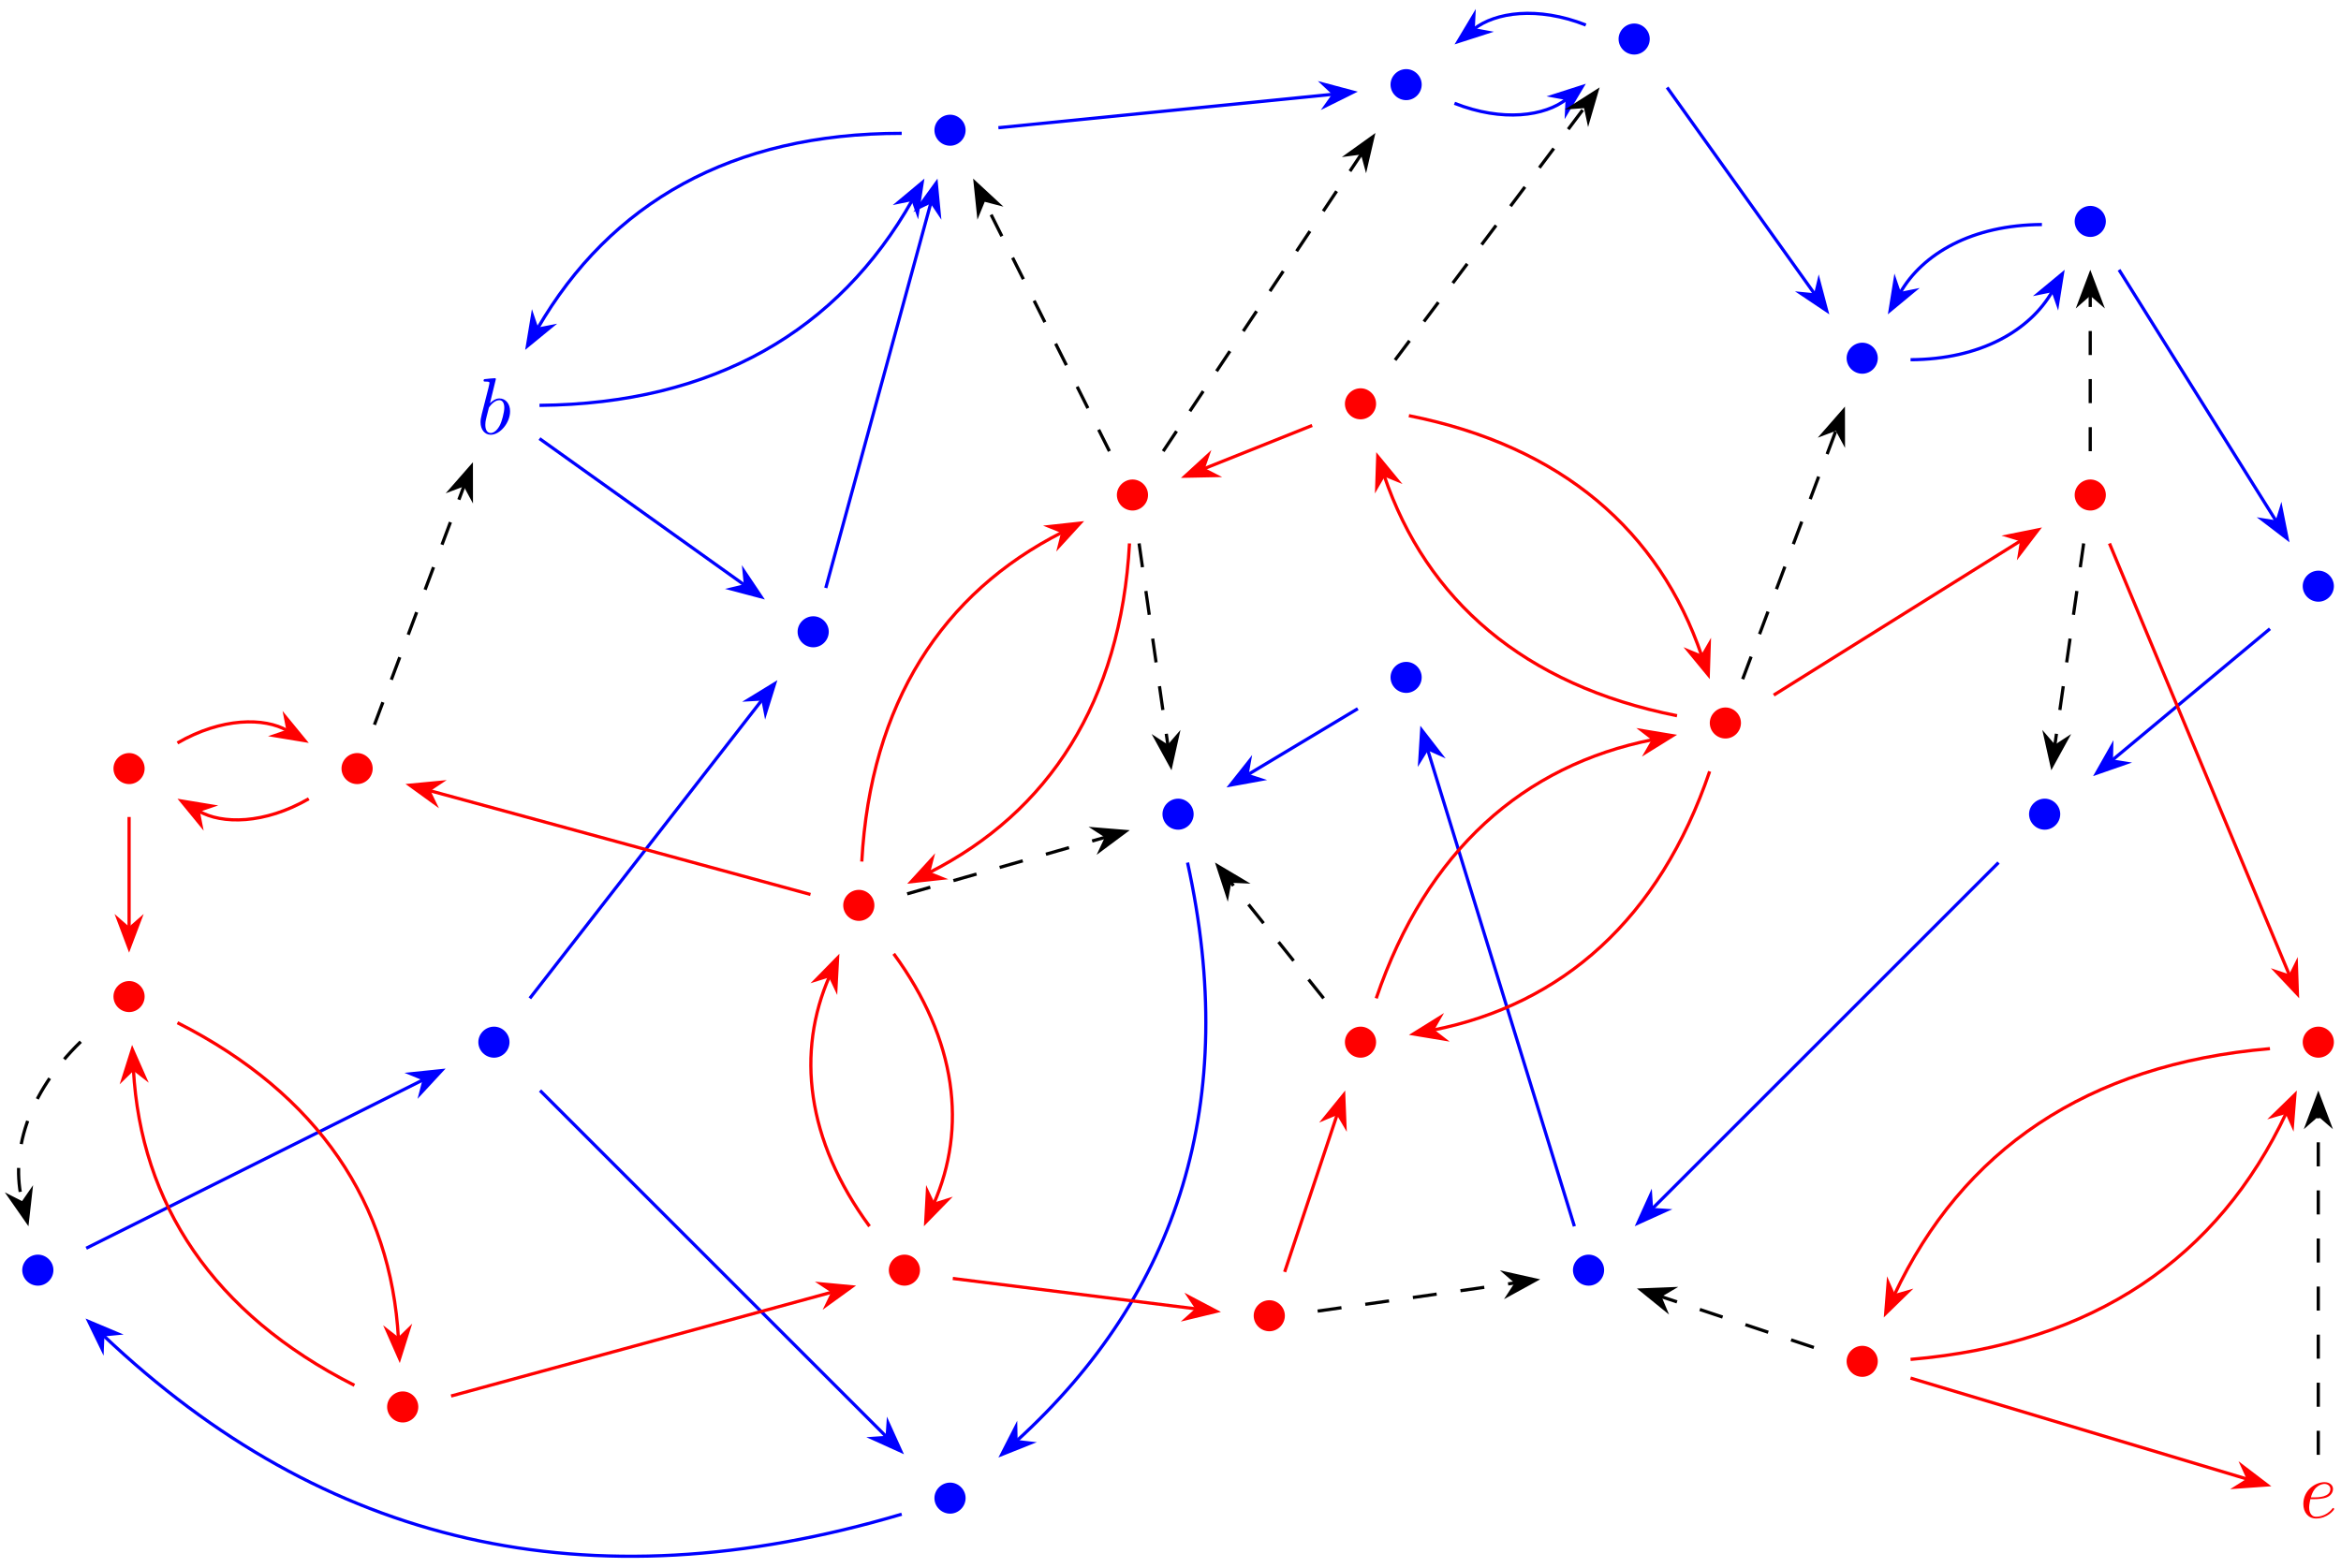 <?xml version="1.0" encoding="UTF-8"?>
<svg xmlns="http://www.w3.org/2000/svg" xmlns:xlink="http://www.w3.org/1999/xlink" width="291pt" height="195pt" viewBox="0 0 291 195" version="1.1">
<defs>
<g>
<symbol overflow="visible" id="glyph0-0">
<path style="stroke:none;" d=""/>
</symbol>
<symbol overflow="visible" id="glyph0-1">
<path style="stroke:none;" d="M 2.375 -6.812 C 2.375 -6.812 2.375 -6.922 2.25 -6.922 C 2.031 -6.922 1.297 -6.844 1.031 -6.812 C 0.953 -6.812 0.844 -6.797 0.844 -6.625 C 0.844 -6.5 0.938 -6.5 1.094 -6.5 C 1.562 -6.5 1.578 -6.438 1.578 -6.328 C 1.578 -6.266 1.5 -5.922 1.453 -5.719 L 0.625 -2.469 C 0.516 -1.969 0.469 -1.797 0.469 -1.453 C 0.469 -0.516 1 0.109 1.734 0.109 C 2.906 0.109 4.141 -1.375 4.141 -2.812 C 4.141 -3.719 3.609 -4.406 2.812 -4.406 C 2.359 -4.406 1.938 -4.109 1.641 -3.812 Z M 1.453 -3.047 C 1.5 -3.266 1.5 -3.281 1.594 -3.391 C 2.078 -4.031 2.531 -4.188 2.797 -4.188 C 3.156 -4.188 3.422 -3.891 3.422 -3.25 C 3.422 -2.656 3.094 -1.516 2.906 -1.141 C 2.578 -0.469 2.125 -0.109 1.734 -0.109 C 1.391 -0.109 1.062 -0.375 1.062 -1.109 C 1.062 -1.312 1.062 -1.5 1.219 -2.125 Z M 1.453 -3.047 "/>
</symbol>
<symbol overflow="visible" id="glyph0-2">
<path style="stroke:none;" d="M 1.859 -2.297 C 2.156 -2.297 2.891 -2.328 3.391 -2.531 C 4.094 -2.828 4.141 -3.422 4.141 -3.562 C 4.141 -4 3.766 -4.406 3.078 -4.406 C 1.969 -4.406 0.453 -3.438 0.453 -1.688 C 0.453 -0.672 1.047 0.109 2.031 0.109 C 3.453 0.109 4.281 -0.953 4.281 -1.062 C 4.281 -1.125 4.234 -1.203 4.172 -1.203 C 4.109 -1.203 4.094 -1.172 4.031 -1.094 C 3.25 -0.109 2.156 -0.109 2.047 -0.109 C 1.266 -0.109 1.172 -0.953 1.172 -1.266 C 1.172 -1.391 1.188 -1.688 1.328 -2.297 Z M 1.391 -2.516 C 1.781 -4.031 2.812 -4.188 3.078 -4.188 C 3.531 -4.188 3.812 -3.891 3.812 -3.562 C 3.812 -2.516 2.219 -2.516 1.797 -2.516 Z M 1.391 -2.516 "/>
</symbol>
<symbol overflow="visible" id="glyph1-0">
<path style="stroke:none;" d=""/>
</symbol>
<symbol overflow="visible" id="glyph1-1">
<path style="stroke:none;" d="M 4.422 -2.5 C 4.422 -3.562 3.531 -4.422 2.5 -4.422 C 1.422 -4.422 0.547 -3.531 0.547 -2.5 C 0.547 -1.438 1.422 -0.562 2.5 -0.562 C 3.531 -0.562 4.422 -1.422 4.422 -2.5 Z M 4.422 -2.5 "/>
</symbol>
</g>
</defs>
<g id="surface1">
<g style="fill:rgb(0%,0%,100%);fill-opacity:1;">
  <use xlink:href="#glyph0-1" x="59.266" y="53.948"/>
</g>
<g style="fill:rgb(0%,0%,100%);fill-opacity:1;">
  <use xlink:href="#glyph1-1" x="115.609" y="18.684"/>
</g>
<g style="fill:rgb(0%,0%,100%);fill-opacity:1;">
  <use xlink:href="#glyph1-1" x="172.304" y="13.015"/>
</g>
<g style="fill:rgb(0%,0%,100%);fill-opacity:1;">
  <use xlink:href="#glyph1-1" x="200.652" y="7.346"/>
</g>
<g style="fill:rgb(0%,0%,100%);fill-opacity:1;">
  <use xlink:href="#glyph1-1" x="228.999" y="47.033"/>
</g>
<g style="fill:rgb(0%,0%,100%);fill-opacity:1;">
  <use xlink:href="#glyph1-1" x="257.347" y="30.024"/>
</g>
<g style="fill:rgb(0%,0%,100%);fill-opacity:1;">
  <use xlink:href="#glyph1-1" x="285.694" y="75.381"/>
</g>
<g style="fill:rgb(0%,0%,100%);fill-opacity:1;">
  <use xlink:href="#glyph1-1" x="251.677" y="103.729"/>
</g>
<g style="fill:rgb(0%,0%,100%);fill-opacity:1;">
  <use xlink:href="#glyph1-1" x="194.981" y="160.426"/>
</g>
<g style="fill:rgb(0%,0%,100%);fill-opacity:1;">
  <use xlink:href="#glyph1-1" x="172.304" y="86.721"/>
</g>
<g style="fill:rgb(0%,0%,100%);fill-opacity:1;">
  <use xlink:href="#glyph1-1" x="143.956" y="103.729"/>
</g>
<g style="fill:rgb(0%,0%,100%);fill-opacity:1;">
  <use xlink:href="#glyph1-1" x="115.609" y="188.774"/>
</g>
<g style="fill:rgb(0%,0%,100%);fill-opacity:1;">
  <use xlink:href="#glyph1-1" x="2.218" y="160.426"/>
</g>
<g style="fill:rgb(0%,0%,100%);fill-opacity:1;">
  <use xlink:href="#glyph1-1" x="58.913" y="132.078"/>
</g>
<g style="fill:rgb(0%,0%,100%);fill-opacity:1;">
  <use xlink:href="#glyph1-1" x="98.599" y="81.051"/>
</g>
<path style="fill:none;stroke-width:0.399;stroke-linecap:butt;stroke-linejoin:miter;stroke:rgb(0%,0%,100%);stroke-opacity:1;stroke-miterlimit:10;" d="M 62.352 192.852 C 84.051 193.044 99.519 202.153 108.698 218.374 " transform="matrix(1,0,0,-1,4.709,243.256)"/>
<path style="fill-rule:nonzero;fill:rgb(0%,0%,100%);fill-opacity:1;stroke-width:0.399;stroke-linecap:butt;stroke-linejoin:miter;stroke:rgb(0%,0%,100%);stroke-opacity:1;stroke-miterlimit:10;" d="M 4.213 0.001 L 0.642 1.347 L 1.817 0.001 L 0.644 -1.345 Z M 4.213 0.001 " transform="matrix(0.492,-0.87,-0.87,-0.492,112.563,26.367)"/>
<path style="fill:none;stroke-width:0.399;stroke-linecap:butt;stroke-linejoin:miter;stroke:rgb(0%,0%,100%);stroke-opacity:1;stroke-miterlimit:10;" d="M 107.378 226.675 C 86.246 226.702 71.16 218.023 62.102 202.387 " transform="matrix(1,0,0,-1,4.709,243.256)"/>
<path style="fill-rule:nonzero;fill:rgb(0%,0%,100%);fill-opacity:1;stroke-width:0.399;stroke-linecap:butt;stroke-linejoin:miter;stroke:rgb(0%,0%,100%);stroke-opacity:1;stroke-miterlimit:10;" d="M 4.215 0.002 L 0.642 1.345 L 1.819 -0 L 0.643 -1.345 Z M 4.215 0.002 " transform="matrix(-0.501,0.865,0.865,0.501,67.674,39.371)"/>
<path style="fill:none;stroke-width:0.399;stroke-linecap:butt;stroke-linejoin:miter;stroke:rgb(0%,0%,100%);stroke-opacity:1;stroke-miterlimit:10;" d="M 119.397 227.374 L 161.021 231.538 " transform="matrix(1,0,0,-1,4.709,243.256)"/>
<path style="fill-rule:nonzero;fill:rgb(0%,0%,100%);fill-opacity:1;stroke-width:0.399;stroke-linecap:butt;stroke-linejoin:miter;stroke:rgb(0%,0%,100%);stroke-opacity:1;stroke-miterlimit:10;" d="M 4.214 0.001 L 0.643 1.347 L 1.819 0.001 L 0.644 -1.346 Z M 4.214 0.001 " transform="matrix(0.995,-0.1,-0.1,-0.995,164.026,11.877)"/>
<path style="fill:none;stroke-width:0.399;stroke-linecap:butt;stroke-linejoin:miter;stroke:rgb(0%,0%,100%);stroke-opacity:1;stroke-miterlimit:10;" d="M 176.091 230.413 C 182.083 228.042 187.372 228.827 190.016 230.929 " transform="matrix(1,0,0,-1,4.709,243.256)"/>
<path style="fill-rule:nonzero;fill:rgb(0%,0%,100%);fill-opacity:1;stroke-width:0.399;stroke-linecap:butt;stroke-linejoin:miter;stroke:rgb(0%,0%,100%);stroke-opacity:1;stroke-miterlimit:10;" d="M 4.215 -0.001 L 0.645 1.346 L 1.818 0.002 L 0.644 -1.346 Z M 4.215 -0.001 " transform="matrix(0.783,-0.622,-0.622,-0.783,193.386,13.385)"/>
<path style="fill:none;stroke-width:0.399;stroke-linecap:butt;stroke-linejoin:miter;stroke:rgb(0%,0%,100%);stroke-opacity:1;stroke-miterlimit:10;" d="M 192.418 240.147 C 186.426 242.514 181.137 241.729 178.493 239.627 " transform="matrix(1,0,0,-1,4.709,243.256)"/>
<path style="fill-rule:nonzero;fill:rgb(0%,0%,100%);fill-opacity:1;stroke-width:0.399;stroke-linecap:butt;stroke-linejoin:miter;stroke:rgb(0%,0%,100%);stroke-opacity:1;stroke-miterlimit:10;" d="M 4.215 0.001 L 0.643 1.344 L 1.816 -0 L 0.644 -1.344 Z M 4.215 0.001 " transform="matrix(-0.783,0.622,0.622,0.783,184.551,2.547)"/>
<path style="fill:none;stroke-width:0.399;stroke-linecap:butt;stroke-linejoin:miter;stroke:rgb(0%,0%,100%);stroke-opacity:1;stroke-miterlimit:10;" d="M 202.524 232.378 L 220.898 206.656 " transform="matrix(1,0,0,-1,4.709,243.256)"/>
<path style="fill-rule:nonzero;fill:rgb(0%,0%,100%);fill-opacity:1;stroke-width:0.399;stroke-linecap:butt;stroke-linejoin:miter;stroke:rgb(0%,0%,100%);stroke-opacity:1;stroke-miterlimit:10;" d="M 4.217 -0 L 0.643 1.348 L 1.817 0 L 0.644 -1.346 Z M 4.217 -0 " transform="matrix(0.581,0.814,0.814,-0.581,224.615,35.194)"/>
<path style="fill:none;stroke-width:0.399;stroke-linecap:butt;stroke-linejoin:miter;stroke:rgb(0%,0%,100%);stroke-opacity:1;stroke-miterlimit:10;" d="M 232.784 198.528 C 241.472 198.567 247.628 202.16 250.417 207.043 " transform="matrix(1,0,0,-1,4.709,243.256)"/>
<path style="fill-rule:nonzero;fill:rgb(0%,0%,100%);fill-opacity:1;stroke-width:0.399;stroke-linecap:butt;stroke-linejoin:miter;stroke:rgb(0%,0%,100%);stroke-opacity:1;stroke-miterlimit:10;" d="M 4.215 0.002 L 0.645 1.346 L 1.818 0.001 L 0.644 -1.345 Z M 4.215 0.002 " transform="matrix(0.496,-0.868,-0.868,-0.496,254.282,37.696)"/>
<path style="fill:none;stroke-width:0.399;stroke-linecap:butt;stroke-linejoin:miter;stroke:rgb(0%,0%,100%);stroke-opacity:1;stroke-miterlimit:10;" d="M 249.112 215.336 C 240.425 215.296 234.265 211.703 231.476 206.82 " transform="matrix(1,0,0,-1,4.709,243.256)"/>
<path style="fill-rule:nonzero;fill:rgb(0%,0%,100%);fill-opacity:1;stroke-width:0.399;stroke-linecap:butt;stroke-linejoin:miter;stroke:rgb(0%,0%,100%);stroke-opacity:1;stroke-miterlimit:10;" d="M 4.217 -0 L 0.644 1.346 L 1.818 0.001 L 0.643 -1.345 Z M 4.217 -0 " transform="matrix(-0.496,0.868,0.868,0.496,237.045,34.933)"/>
<path style="fill:none;stroke-width:0.399;stroke-linecap:butt;stroke-linejoin:miter;stroke:rgb(0%,0%,100%);stroke-opacity:1;stroke-miterlimit:10;" d="M 258.702 209.703 L 278.263 178.412 " transform="matrix(1,0,0,-1,4.709,243.256)"/>
<path style="fill-rule:nonzero;fill:rgb(0%,0%,100%);fill-opacity:1;stroke-width:0.399;stroke-linecap:butt;stroke-linejoin:miter;stroke:rgb(0%,0%,100%);stroke-opacity:1;stroke-miterlimit:10;" d="M 4.215 -0.002 L 0.644 1.346 L 1.816 0 L 0.644 -1.344 Z M 4.215 -0.002 " transform="matrix(0.53,0.848,0.848,-0.53,282.068,63.378)"/>
<path style="fill:none;stroke-width:0.399;stroke-linecap:butt;stroke-linejoin:miter;stroke:rgb(0%,0%,100%);stroke-opacity:1;stroke-miterlimit:10;" d="M 277.459 165.072 L 257.815 148.702 " transform="matrix(1,0,0,-1,4.709,243.256)"/>
<path style="fill-rule:nonzero;fill:rgb(0%,0%,100%);fill-opacity:1;stroke-width:0.399;stroke-linecap:butt;stroke-linejoin:miter;stroke:rgb(0%,0%,100%);stroke-opacity:1;stroke-miterlimit:10;" d="M 4.216 -0 L 0.643 1.345 L 1.816 0.001 L 0.643 -1.346 Z M 4.216 -0 " transform="matrix(-0.768,0.64,0.64,0.768,263.852,93.446)"/>
<path style="fill:none;stroke-width:0.399;stroke-linecap:butt;stroke-linejoin:miter;stroke:rgb(0%,0%,100%);stroke-opacity:1;stroke-miterlimit:10;" d="M 243.718 136 L 200.656 92.939 " transform="matrix(1,0,0,-1,4.709,243.256)"/>
<path style="fill-rule:nonzero;fill:rgb(0%,0%,100%);fill-opacity:1;stroke-width:0.399;stroke-linecap:butt;stroke-linejoin:miter;stroke:rgb(0%,0%,100%);stroke-opacity:1;stroke-miterlimit:10;" d="M 4.215 0.002 L 0.643 1.347 L 1.817 0.002 L 0.644 -1.343 Z M 4.215 0.002 " transform="matrix(-0.707,0.707,0.707,0.707,206.585,149.096)"/>
<path style="fill:none;stroke-width:0.399;stroke-linecap:butt;stroke-linejoin:miter;stroke:rgb(0%,0%,100%);stroke-opacity:1;stroke-miterlimit:10;" d="M 190.997 90.775 L 172.743 150.081 " transform="matrix(1,0,0,-1,4.709,243.256)"/>
<path style="fill-rule:nonzero;fill:rgb(0%,0%,100%);fill-opacity:1;stroke-width:0.399;stroke-linecap:butt;stroke-linejoin:miter;stroke:rgb(0%,0%,100%);stroke-opacity:1;stroke-miterlimit:10;" d="M 4.216 0.001 L 0.645 1.345 L 1.817 -0.001 L 0.643 -1.344 Z M 4.216 0.001 " transform="matrix(-0.294,-0.956,-0.956,0.294,177.964,94.811)"/>
<path style="fill:none;stroke-width:0.399;stroke-linecap:butt;stroke-linejoin:miter;stroke:rgb(0%,0%,100%);stroke-opacity:1;stroke-miterlimit:10;" d="M 164.072 155.135 L 150.373 146.917 " transform="matrix(1,0,0,-1,4.709,243.256)"/>
<path style="fill-rule:nonzero;fill:rgb(0%,0%,100%);fill-opacity:1;stroke-width:0.399;stroke-linecap:butt;stroke-linejoin:miter;stroke:rgb(0%,0%,100%);stroke-opacity:1;stroke-miterlimit:10;" d="M 4.214 0 L 0.643 1.346 L 1.817 -0.001 L 0.644 -1.347 Z M 4.214 0 " transform="matrix(-0.857,0.515,0.515,0.857,156.558,95.449)"/>
<path style="fill:none;stroke-width:0.399;stroke-linecap:butt;stroke-linejoin:miter;stroke:rgb(0%,0%,100%);stroke-opacity:1;stroke-miterlimit:10;" d="M 142.908 136 C 149.416 106.321 141.846 82.498 121.663 64.085 " transform="matrix(1,0,0,-1,4.709,243.256)"/>
<path style="fill-rule:nonzero;fill:rgb(0%,0%,100%);fill-opacity:1;stroke-width:0.399;stroke-linecap:butt;stroke-linejoin:miter;stroke:rgb(0%,0%,100%);stroke-opacity:1;stroke-miterlimit:10;" d="M 4.217 -0 L 0.643 1.345 L 1.817 0 L 0.642 -1.345 Z M 4.217 -0 " transform="matrix(-0.739,0.674,0.674,0.739,127.643,178.01)"/>
<path style="fill:none;stroke-width:0.399;stroke-linecap:butt;stroke-linejoin:miter;stroke:rgb(0%,0%,100%);stroke-opacity:1;stroke-miterlimit:10;" d="M 107.378 54.976 C 68.231 43.368 35.552 51.207 8.147 77.198 " transform="matrix(1,0,0,-1,4.709,243.256)"/>
<path style="fill-rule:nonzero;fill:rgb(0%,0%,100%);fill-opacity:1;stroke-width:0.399;stroke-linecap:butt;stroke-linejoin:miter;stroke:rgb(0%,0%,100%);stroke-opacity:1;stroke-miterlimit:10;" d="M 4.214 -0.001 L 0.644 1.345 L 1.818 -0.001 L 0.644 -1.346 Z M 4.214 -0.001 " transform="matrix(-0.726,-0.688,-0.688,0.726,14.103,167.237)"/>
<path style="fill:none;stroke-width:0.399;stroke-linecap:butt;stroke-linejoin:miter;stroke:rgb(0%,0%,100%);stroke-opacity:1;stroke-miterlimit:10;" d="M 6.01 88.045 L 47.942 109.013 " transform="matrix(1,0,0,-1,4.709,243.256)"/>
<path style="fill-rule:nonzero;fill:rgb(0%,0%,100%);fill-opacity:1;stroke-width:0.399;stroke-linecap:butt;stroke-linejoin:miter;stroke:rgb(0%,0%,100%);stroke-opacity:1;stroke-miterlimit:10;" d="M 4.215 -0.001 L 0.643 1.345 L 1.819 0.001 L 0.643 -1.346 Z M 4.215 -0.001 " transform="matrix(0.894,-0.447,-0.447,-0.894,51.116,135.006)"/>
<path style="fill:none;stroke-width:0.399;stroke-linecap:butt;stroke-linejoin:miter;stroke:rgb(0%,0%,100%);stroke-opacity:1;stroke-miterlimit:10;" d="M 61.153 119.122 L 90.039 156.26 " transform="matrix(1,0,0,-1,4.709,243.256)"/>
<path style="fill-rule:nonzero;fill:rgb(0%,0%,100%);fill-opacity:1;stroke-width:0.399;stroke-linecap:butt;stroke-linejoin:miter;stroke:rgb(0%,0%,100%);stroke-opacity:1;stroke-miterlimit:10;" d="M 4.215 -0.001 L 0.644 1.344 L 1.818 0.001 L 0.642 -1.344 Z M 4.215 -0.001 " transform="matrix(0.614,-0.789,-0.789,-0.614,93.697,88.346)"/>
<path style="fill:none;stroke-width:0.399;stroke-linecap:butt;stroke-linejoin:miter;stroke:rgb(0%,0%,100%);stroke-opacity:1;stroke-miterlimit:10;" d="M 62.352 188.72 L 87.875 170.486 " transform="matrix(1,0,0,-1,4.709,243.256)"/>
<path style="fill-rule:nonzero;fill:rgb(0%,0%,100%);fill-opacity:1;stroke-width:0.399;stroke-linecap:butt;stroke-linejoin:miter;stroke:rgb(0%,0%,100%);stroke-opacity:1;stroke-miterlimit:10;" d="M 4.214 -0.001 L 0.644 1.347 L 1.817 0.001 L 0.644 -1.346 Z M 4.214 -0.001 " transform="matrix(0.814,0.581,0.581,-0.814,91.189,71.765)"/>
<path style="fill:none;stroke-width:0.399;stroke-linecap:butt;stroke-linejoin:miter;stroke:rgb(0%,0%,100%);stroke-opacity:1;stroke-miterlimit:10;" d="M 97.941 170.146 L 111.018 218.085 " transform="matrix(1,0,0,-1,4.709,243.256)"/>
<path style="fill-rule:nonzero;fill:rgb(0%,0%,100%);fill-opacity:1;stroke-width:0.399;stroke-linecap:butt;stroke-linejoin:miter;stroke:rgb(0%,0%,100%);stroke-opacity:1;stroke-miterlimit:10;" d="M 4.213 0 L 0.643 1.347 L 1.816 -0.001 L 0.644 -1.346 Z M 4.213 0 " transform="matrix(0.263,-0.965,-0.965,-0.263,115.278,26.818)"/>
<path style="fill:none;stroke-width:0.399;stroke-linecap:butt;stroke-linejoin:miter;stroke:rgb(0%,0%,100%);stroke-opacity:1;stroke-miterlimit:10;" d="M 62.426 107.653 L 105.491 64.593 " transform="matrix(1,0,0,-1,4.709,243.256)"/>
<path style="fill-rule:nonzero;fill:rgb(0%,0%,100%);fill-opacity:1;stroke-width:0.399;stroke-linecap:butt;stroke-linejoin:miter;stroke:rgb(0%,0%,100%);stroke-opacity:1;stroke-miterlimit:10;" d="M 4.216 0 L 0.645 1.345 L 1.819 0 L 0.645 -1.345 Z M 4.216 0 " transform="matrix(0.707,0.707,0.707,-0.707,108.987,177.445)"/>
<g style="fill:rgb(100%,0%,0%);fill-opacity:1;">
  <use xlink:href="#glyph0-2" x="285.866" y="188.705"/>
</g>
<g style="fill:rgb(100%,0%,0%);fill-opacity:1;">
  <use xlink:href="#glyph1-1" x="228.999" y="171.765"/>
</g>
<g style="fill:rgb(100%,0%,0%);fill-opacity:1;">
  <use xlink:href="#glyph1-1" x="285.694" y="132.078"/>
</g>
<g style="fill:rgb(100%,0%,0%);fill-opacity:1;">
  <use xlink:href="#glyph1-1" x="257.347" y="64.043"/>
</g>
<g style="fill:rgb(100%,0%,0%);fill-opacity:1;">
  <use xlink:href="#glyph1-1" x="211.99" y="92.39"/>
</g>
<g style="fill:rgb(100%,0%,0%);fill-opacity:1;">
  <use xlink:href="#glyph1-1" x="166.634" y="132.078"/>
</g>
<g style="fill:rgb(100%,0%,0%);fill-opacity:1;">
  <use xlink:href="#glyph1-1" x="155.295" y="166.096"/>
</g>
<g style="fill:rgb(100%,0%,0%);fill-opacity:1;">
  <use xlink:href="#glyph1-1" x="109.939" y="160.426"/>
</g>
<g style="fill:rgb(100%,0%,0%);fill-opacity:1;">
  <use xlink:href="#glyph1-1" x="47.574" y="177.435"/>
</g>
<g style="fill:rgb(100%,0%,0%);fill-opacity:1;">
  <use xlink:href="#glyph1-1" x="13.557" y="126.408"/>
</g>
<g style="fill:rgb(100%,0%,0%);fill-opacity:1;">
  <use xlink:href="#glyph1-1" x="13.557" y="98.059"/>
</g>
<g style="fill:rgb(100%,0%,0%);fill-opacity:1;">
  <use xlink:href="#glyph1-1" x="41.905" y="98.059"/>
</g>
<g style="fill:rgb(100%,0%,0%);fill-opacity:1;">
  <use xlink:href="#glyph1-1" x="104.27" y="115.068"/>
</g>
<g style="fill:rgb(100%,0%,0%);fill-opacity:1;">
  <use xlink:href="#glyph1-1" x="138.287" y="64.043"/>
</g>
<g style="fill:rgb(100%,0%,0%);fill-opacity:1;">
  <use xlink:href="#glyph1-1" x="166.634" y="52.703"/>
</g>
<path style="fill:none;stroke-width:0.399;stroke-linecap:butt;stroke-linejoin:miter;stroke:rgb(100%,0%,0%);stroke-opacity:1;stroke-miterlimit:10;" d="M 232.784 71.901 L 274.693 59.324 " transform="matrix(1,0,0,-1,4.709,243.256)"/>
<path style="fill-rule:nonzero;fill:rgb(100%,0%,0%);fill-opacity:1;stroke-width:0.399;stroke-linecap:butt;stroke-linejoin:miter;stroke:rgb(100%,0%,0%);stroke-opacity:1;stroke-miterlimit:10;" d="M 4.213 0.001 L 0.645 1.345 L 1.819 0.001 L 0.645 -1.347 Z M 4.213 0.001 " transform="matrix(0.958,0.287,0.287,-0.958,277.766,183.435)"/>
<path style="fill:none;stroke-width:0.399;stroke-linecap:butt;stroke-linejoin:miter;stroke:rgb(100%,0%,0%);stroke-opacity:1;stroke-miterlimit:10;" d="M 232.784 74.225 C 255.616 76.163 271.057 86.916 279.49 104.88 " transform="matrix(1,0,0,-1,4.709,243.256)"/>
<path style="fill-rule:nonzero;fill:rgb(100%,0%,0%);fill-opacity:1;stroke-width:0.399;stroke-linecap:butt;stroke-linejoin:miter;stroke:rgb(100%,0%,0%);stroke-opacity:1;stroke-miterlimit:10;" d="M 4.216 0.001 L 0.643 1.344 L 1.817 0.001 L 0.645 -1.344 Z M 4.216 0.001 " transform="matrix(0.425,-0.905,-0.905,-0.425,283.478,139.926)"/>
<path style="fill:none;stroke-width:0.399;stroke-linecap:butt;stroke-linejoin:miter;stroke:rgb(100%,0%,0%);stroke-opacity:1;stroke-miterlimit:10;" d="M 277.459 112.864 C 254.627 110.927 239.187 100.173 230.749 82.209 " transform="matrix(1,0,0,-1,4.709,243.256)"/>
<path style="fill-rule:nonzero;fill:rgb(100%,0%,0%);fill-opacity:1;stroke-width:0.399;stroke-linecap:butt;stroke-linejoin:miter;stroke:rgb(100%,0%,0%);stroke-opacity:1;stroke-miterlimit:10;" d="M 4.216 0.001 L 0.642 1.344 L 1.816 0.001 L 0.644 -1.344 Z M 4.216 0.001 " transform="matrix(-0.425,0.905,0.905,0.425,236.197,159.488)"/>
<path style="fill:none;stroke-width:0.399;stroke-linecap:butt;stroke-linejoin:miter;stroke:rgb(100%,0%,0%);stroke-opacity:1;stroke-miterlimit:10;" d="M 257.51 175.685 L 279.904 121.95 " transform="matrix(1,0,0,-1,4.709,243.256)"/>
<path style="fill-rule:nonzero;fill:rgb(100%,0%,0%);fill-opacity:1;stroke-width:0.399;stroke-linecap:butt;stroke-linejoin:miter;stroke:rgb(100%,0%,0%);stroke-opacity:1;stroke-miterlimit:10;" d="M 4.214 -0.001 L 0.645 1.346 L 1.818 -0.002 L 0.645 -1.345 Z M 4.214 -0.001 " transform="matrix(0.385,0.923,0.923,-0.385,283.959,119.715)"/>
<path style="fill:none;stroke-width:0.399;stroke-linecap:butt;stroke-linejoin:miter;stroke:rgb(100%,0%,0%);stroke-opacity:1;stroke-miterlimit:10;" d="M 215.777 156.827 L 246.514 176.041 " transform="matrix(1,0,0,-1,4.709,243.256)"/>
<path style="fill-rule:nonzero;fill:rgb(100%,0%,0%);fill-opacity:1;stroke-width:0.399;stroke-linecap:butt;stroke-linejoin:miter;stroke:rgb(100%,0%,0%);stroke-opacity:1;stroke-miterlimit:10;" d="M 4.214 0.002 L 0.644 1.344 L 1.816 -0.001 L 0.644 -1.346 Z M 4.214 0.002 " transform="matrix(0.848,-0.53,-0.53,-0.848,249.772,68.118)"/>
<path style="fill:none;stroke-width:0.399;stroke-linecap:butt;stroke-linejoin:miter;stroke:rgb(100%,0%,0%);stroke-opacity:1;stroke-miterlimit:10;" d="M 207.812 147.339 C 201.563 128.957 189.465 118.356 173.427 115.173 " transform="matrix(1,0,0,-1,4.709,243.256)"/>
<path style="fill-rule:nonzero;fill:rgb(100%,0%,0%);fill-opacity:1;stroke-width:0.399;stroke-linecap:butt;stroke-linejoin:miter;stroke:rgb(100%,0%,0%);stroke-opacity:1;stroke-miterlimit:10;" d="M 4.216 0.001 L 0.643 1.347 L 1.818 -0.001 L 0.643 -1.345 Z M 4.216 0.001 " transform="matrix(-0.981,0.195,0.195,0.981,179.826,127.745)"/>
<path style="fill:none;stroke-width:0.399;stroke-linecap:butt;stroke-linejoin:miter;stroke:rgb(100%,0%,0%);stroke-opacity:1;stroke-miterlimit:10;" d="M 166.364 119.122 C 172.614 137.503 184.712 148.105 200.75 151.288 " transform="matrix(1,0,0,-1,4.709,243.256)"/>
<path style="fill-rule:nonzero;fill:rgb(100%,0%,0%);fill-opacity:1;stroke-width:0.399;stroke-linecap:butt;stroke-linejoin:miter;stroke:rgb(100%,0%,0%);stroke-opacity:1;stroke-miterlimit:10;" d="M 4.215 -0.002 L 0.643 1.344 L 1.817 0 L 0.643 -1.344 Z M 4.215 -0.002 " transform="matrix(0.981,-0.195,-0.195,-0.981,203.78,92.295)"/>
<path style="fill:none;stroke-width:0.399;stroke-linecap:butt;stroke-linejoin:miter;stroke:rgb(100%,0%,0%);stroke-opacity:1;stroke-miterlimit:10;" d="M 154.982 85.104 L 161.533 104.747 " transform="matrix(1,0,0,-1,4.709,243.256)"/>
<path style="fill-rule:nonzero;fill:rgb(100%,0%,0%);fill-opacity:1;stroke-width:0.399;stroke-linecap:butt;stroke-linejoin:miter;stroke:rgb(100%,0%,0%);stroke-opacity:1;stroke-miterlimit:10;" d="M 4.214 -0.001 L 0.644 1.346 L 1.818 -0.001 L 0.644 -1.347 Z M 4.214 -0.001 " transform="matrix(0.316,-0.949,-0.949,-0.316,165.702,140.134)"/>
<path style="fill:none;stroke-width:0.399;stroke-linecap:butt;stroke-linejoin:miter;stroke:rgb(100%,0%,0%);stroke-opacity:1;stroke-miterlimit:10;" d="M 113.729 84.287 L 144.021 80.502 " transform="matrix(1,0,0,-1,4.709,243.256)"/>
<path style="fill-rule:nonzero;fill:rgb(100%,0%,0%);fill-opacity:1;stroke-width:0.399;stroke-linecap:butt;stroke-linejoin:miter;stroke:rgb(100%,0%,0%);stroke-opacity:1;stroke-miterlimit:10;" d="M 4.213 0.002 L 0.644 1.346 L 1.816 0.001 L 0.642 -1.346 Z M 4.213 0.002 " transform="matrix(0.992,0.124,0.124,-0.992,147.03,162.537)"/>
<path style="fill:none;stroke-width:0.399;stroke-linecap:butt;stroke-linejoin:miter;stroke:rgb(100%,0%,0%);stroke-opacity:1;stroke-miterlimit:10;" d="M 51.364 69.671 L 98.749 82.596 " transform="matrix(1,0,0,-1,4.709,243.256)"/>
<path style="fill-rule:nonzero;fill:rgb(100%,0%,0%);fill-opacity:1;stroke-width:0.399;stroke-linecap:butt;stroke-linejoin:miter;stroke:rgb(100%,0%,0%);stroke-opacity:1;stroke-miterlimit:10;" d="M 4.214 -0.001 L 0.642 1.346 L 1.818 0.001 L 0.644 -1.347 Z M 4.214 -0.001 " transform="matrix(0.965,-0.263,-0.263,-0.965,101.805,161.108)"/>
<path style="fill:none;stroke-width:0.399;stroke-linecap:butt;stroke-linejoin:miter;stroke:rgb(100%,0%,0%);stroke-opacity:1;stroke-miterlimit:10;" d="M 17.349 116.087 C 34.95 107.177 43.903 93.463 44.817 76.827 " transform="matrix(1,0,0,-1,4.709,243.256)"/>
<path style="fill-rule:nonzero;fill:rgb(100%,0%,0%);fill-opacity:1;stroke-width:0.399;stroke-linecap:butt;stroke-linejoin:miter;stroke:rgb(100%,0%,0%);stroke-opacity:1;stroke-miterlimit:10;" d="M 4.216 -0 L 0.644 1.346 L 1.818 -0.002 L 0.645 -1.346 Z M 4.216 -0 " transform="matrix(0.055,0.999,0.998,-0.055,49.433,164.712)"/>
<path style="fill:none;stroke-width:0.399;stroke-linecap:butt;stroke-linejoin:miter;stroke:rgb(100%,0%,0%);stroke-opacity:1;stroke-miterlimit:10;" d="M 39.345 71.003 C 21.744 79.913 12.791 93.627 11.877 110.263 " transform="matrix(1,0,0,-1,4.709,243.256)"/>
<path style="fill-rule:nonzero;fill:rgb(100%,0%,0%);fill-opacity:1;stroke-width:0.399;stroke-linecap:butt;stroke-linejoin:miter;stroke:rgb(100%,0%,0%);stroke-opacity:1;stroke-miterlimit:10;" d="M 4.213 -0.001 L 0.645 1.345 L 1.819 0.001 L 0.645 -1.346 Z M 4.213 -0.001 " transform="matrix(-0.055,-0.999,-0.998,0.055,16.679,134.703)"/>
<path style="fill:none;stroke-width:0.399;stroke-linecap:butt;stroke-linejoin:miter;stroke:rgb(100%,0%,0%);stroke-opacity:1;stroke-miterlimit:10;" d="M 11.338 141.671 L 11.338 127.856 " transform="matrix(1,0,0,-1,4.709,243.256)"/>
<path style="fill-rule:nonzero;fill:rgb(100%,0%,0%);fill-opacity:1;stroke-width:0.399;stroke-linecap:butt;stroke-linejoin:miter;stroke:rgb(100%,0%,0%);stroke-opacity:1;stroke-miterlimit:10;" d="M 4.213 -0.001 L 0.643 1.347 L 1.819 -0.001 L 0.643 -1.344 Z M 4.213 -0.001 " transform="matrix(0,1,1,0,16.048,113.677)"/>
<path style="fill:none;stroke-width:0.399;stroke-linecap:butt;stroke-linejoin:miter;stroke:rgb(100%,0%,0%);stroke-opacity:1;stroke-miterlimit:10;" d="M 33.673 143.933 C 28.162 140.749 22.861 140.749 20.002 142.402 " transform="matrix(1,0,0,-1,4.709,243.256)"/>
<path style="fill-rule:nonzero;fill:rgb(100%,0%,0%);fill-opacity:1;stroke-width:0.399;stroke-linecap:butt;stroke-linejoin:miter;stroke:rgb(100%,0%,0%);stroke-opacity:1;stroke-miterlimit:10;" d="M 4.214 -0.001 L 0.644 1.347 L 1.818 0 L 0.642 -1.346 Z M 4.214 -0.001 " transform="matrix(-0.866,-0.5,-0.5,0.866,26.2,101.706)"/>
<path style="fill:none;stroke-width:0.399;stroke-linecap:butt;stroke-linejoin:miter;stroke:rgb(100%,0%,0%);stroke-opacity:1;stroke-miterlimit:10;" d="M 17.349 150.874 C 22.861 154.057 28.162 154.057 31.021 152.405 " transform="matrix(1,0,0,-1,4.709,243.256)"/>
<path style="fill-rule:nonzero;fill:rgb(100%,0%,0%);fill-opacity:1;stroke-width:0.399;stroke-linecap:butt;stroke-linejoin:miter;stroke:rgb(100%,0%,0%);stroke-opacity:1;stroke-miterlimit:10;" d="M 4.217 -0.001 L 0.643 1.346 L 1.817 -0.001 L 0.645 -1.345 Z M 4.217 -0.001 " transform="matrix(0.866,0.5,0.5,-0.866,34.243,89.985)"/>
<path style="fill:none;stroke-width:0.399;stroke-linecap:butt;stroke-linejoin:miter;stroke:rgb(100%,0%,0%);stroke-opacity:1;stroke-miterlimit:10;" d="M 96.038 132.035 L 48.653 144.96 " transform="matrix(1,0,0,-1,4.709,243.256)"/>
<path style="fill-rule:nonzero;fill:rgb(100%,0%,0%);fill-opacity:1;stroke-width:0.399;stroke-linecap:butt;stroke-linejoin:miter;stroke:rgb(100%,0%,0%);stroke-opacity:1;stroke-miterlimit:10;" d="M 4.215 0 L 0.645 1.347 L 1.818 -0.001 L 0.642 -1.347 Z M 4.215 0 " transform="matrix(-0.965,-0.263,-0.263,0.965,55.019,98.742)"/>
<path style="fill:none;stroke-width:0.399;stroke-linecap:butt;stroke-linejoin:miter;stroke:rgb(100%,0%,0%);stroke-opacity:1;stroke-miterlimit:10;" d="M 103.378 90.775 C 95.492 101.505 94.281 112.466 98.398 121.856 " transform="matrix(1,0,0,-1,4.709,243.256)"/>
<path style="fill-rule:nonzero;fill:rgb(100%,0%,0%);fill-opacity:1;stroke-width:0.399;stroke-linecap:butt;stroke-linejoin:miter;stroke:rgb(100%,0%,0%);stroke-opacity:1;stroke-miterlimit:10;" d="M 4.213 0 L 0.645 1.348 L 1.817 -0.002 L 0.644 -1.344 Z M 4.213 0 " transform="matrix(0.402,-0.916,-0.916,-0.402,102.421,122.968)"/>
<path style="fill:none;stroke-width:0.399;stroke-linecap:butt;stroke-linejoin:miter;stroke:rgb(100%,0%,0%);stroke-opacity:1;stroke-miterlimit:10;" d="M 106.386 124.66 C 114.272 113.93 115.487 102.97 111.366 93.58 " transform="matrix(1,0,0,-1,4.709,243.256)"/>
<path style="fill-rule:nonzero;fill:rgb(100%,0%,0%);fill-opacity:1;stroke-width:0.399;stroke-linecap:butt;stroke-linejoin:miter;stroke:rgb(100%,0%,0%);stroke-opacity:1;stroke-miterlimit:10;" d="M 4.214 -0.002 L 0.642 1.344 L 1.816 -0 L 0.645 -1.346 Z M 4.214 -0.002 " transform="matrix(-0.402,0.916,0.916,0.402,116.769,148.099)"/>
<path style="fill:none;stroke-width:0.399;stroke-linecap:butt;stroke-linejoin:miter;stroke:rgb(100%,0%,0%);stroke-opacity:1;stroke-miterlimit:10;" d="M 102.417 136.129 C 103.499 155.827 112.456 169.537 127.319 177.064 " transform="matrix(1,0,0,-1,4.709,243.256)"/>
<path style="fill-rule:nonzero;fill:rgb(100%,0%,0%);fill-opacity:1;stroke-width:0.399;stroke-linecap:butt;stroke-linejoin:miter;stroke:rgb(100%,0%,0%);stroke-opacity:1;stroke-miterlimit:10;" d="M 4.216 -0.001 L 0.641 1.345 L 1.817 0.001 L 0.645 -1.346 Z M 4.216 -0.001 " transform="matrix(0.892,-0.452,-0.452,-0.892,130.5,66.958)"/>
<path style="fill:none;stroke-width:0.399;stroke-linecap:butt;stroke-linejoin:miter;stroke:rgb(100%,0%,0%);stroke-opacity:1;stroke-miterlimit:10;" d="M 135.694 175.685 C 134.612 155.987 125.659 142.277 110.792 134.75 " transform="matrix(1,0,0,-1,4.709,243.256)"/>
<path style="fill-rule:nonzero;fill:rgb(100%,0%,0%);fill-opacity:1;stroke-width:0.399;stroke-linecap:butt;stroke-linejoin:miter;stroke:rgb(100%,0%,0%);stroke-opacity:1;stroke-miterlimit:10;" d="M 4.215 0.001 L 0.644 1.345 L 1.82 0.001 L 0.643 -1.347 Z M 4.215 0.001 " transform="matrix(-0.892,0.452,0.452,0.892,117.037,107.724)"/>
<path style="fill:none;stroke-width:0.399;stroke-linecap:butt;stroke-linejoin:miter;stroke:rgb(100%,0%,0%);stroke-opacity:1;stroke-miterlimit:10;" d="M 158.4 190.352 L 144.92 184.962 " transform="matrix(1,0,0,-1,4.709,243.256)"/>
<path style="fill-rule:nonzero;fill:rgb(100%,0%,0%);fill-opacity:1;stroke-width:0.399;stroke-linecap:butt;stroke-linejoin:miter;stroke:rgb(100%,0%,0%);stroke-opacity:1;stroke-miterlimit:10;" d="M 4.214 0.002 L 0.645 1.346 L 1.819 0.001 L 0.645 -1.347 Z M 4.214 0.002 " transform="matrix(-0.928,0.371,0.371,0.928,151.228,57.648)"/>
<path style="fill:none;stroke-width:0.399;stroke-linecap:butt;stroke-linejoin:miter;stroke:rgb(100%,0%,0%);stroke-opacity:1;stroke-miterlimit:10;" d="M 170.423 191.571 C 189.465 187.79 201.563 177.189 206.828 161.705 " transform="matrix(1,0,0,-1,4.709,243.256)"/>
<path style="fill-rule:nonzero;fill:rgb(100%,0%,0%);fill-opacity:1;stroke-width:0.399;stroke-linecap:butt;stroke-linejoin:miter;stroke:rgb(100%,0%,0%);stroke-opacity:1;stroke-miterlimit:10;" d="M 4.216 0.001 L 0.642 1.344 L 1.819 -0.001 L 0.643 -1.346 Z M 4.216 0.001 " transform="matrix(0.322,0.947,0.947,-0.322,210.989,79.915)"/>
<path style="fill:none;stroke-width:0.399;stroke-linecap:butt;stroke-linejoin:miter;stroke:rgb(100%,0%,0%);stroke-opacity:1;stroke-miterlimit:10;" d="M 203.754 154.26 C 184.712 158.042 172.614 168.643 167.349 184.122 " transform="matrix(1,0,0,-1,4.709,243.256)"/>
<path style="fill-rule:nonzero;fill:rgb(100%,0%,0%);fill-opacity:1;stroke-width:0.399;stroke-linecap:butt;stroke-linejoin:miter;stroke:rgb(100%,0%,0%);stroke-opacity:1;stroke-miterlimit:10;" d="M 4.213 -0.001 L 0.643 1.344 L 1.816 0.001 L 0.645 -1.346 Z M 4.213 -0.001 " transform="matrix(-0.322,-0.947,-0.947,0.322,172.616,60.751)"/>
<path style="fill:none;stroke-width:0.399;stroke-linecap:butt;stroke-linejoin:miter;stroke:rgb(0%,0%,0%);stroke-opacity:1;stroke-dasharray:2.989,2.989;stroke-miterlimit:10;" d="M 255.12 187.153 L 255.12 206.637 " transform="matrix(1,0,0,-1,4.709,243.256)"/>
<path style="fill-rule:nonzero;fill:rgb(0%,0%,0%);fill-opacity:1;stroke-width:0.399;stroke-linecap:butt;stroke-linejoin:miter;stroke:rgb(0%,0%,0%);stroke-opacity:1;stroke-miterlimit:10;" d="M 4.213 0.002 L 0.643 1.345 L 1.818 0.002 L 0.643 -1.346 Z M 4.213 0.002 " transform="matrix(0,-1,-1,0,259.838,38.326)"/>
<path style="fill:none;stroke-width:0.399;stroke-linecap:butt;stroke-linejoin:miter;stroke:rgb(0%,0%,0%);stroke-opacity:1;stroke-dasharray:2.989,2.989;stroke-miterlimit:10;" d="M 254.303 175.685 L 250.706 150.499 " transform="matrix(1,0,0,-1,4.709,243.256)"/>
<path style="fill-rule:nonzero;fill:rgb(0%,0%,0%);fill-opacity:1;stroke-width:0.399;stroke-linecap:butt;stroke-linejoin:miter;stroke:rgb(0%,0%,0%);stroke-opacity:1;stroke-miterlimit:10;" d="M 4.214 -0.001 L 0.644 1.344 L 1.819 0 L 0.642 -1.348 Z M 4.214 -0.001 " transform="matrix(-0.141,0.99,0.99,0.141,255.663,91.047)"/>
<path style="fill:none;stroke-width:0.399;stroke-linecap:butt;stroke-linejoin:miter;stroke:rgb(0%,0%,0%);stroke-opacity:1;stroke-dasharray:2.989,2.989;stroke-miterlimit:10;" d="M 211.914 158.807 L 223.55 189.825 " transform="matrix(1,0,0,-1,4.709,243.256)"/>
<path style="fill-rule:nonzero;fill:rgb(0%,0%,0%);fill-opacity:1;stroke-width:0.399;stroke-linecap:butt;stroke-linejoin:miter;stroke:rgb(0%,0%,0%);stroke-opacity:1;stroke-miterlimit:10;" d="M 4.213 0 L 0.643 1.344 L 1.818 -0.001 L 0.642 -1.347 Z M 4.213 0 " transform="matrix(0.351,-0.936,-0.936,-0.351,227.661,55.03)"/>
<path style="fill:none;stroke-width:0.399;stroke-linecap:butt;stroke-linejoin:miter;stroke:rgb(0%,0%,0%);stroke-opacity:1;stroke-dasharray:2.989,2.989;stroke-miterlimit:10;" d="M 41.837 153.139 L 53.001 182.911 " transform="matrix(1,0,0,-1,4.709,243.256)"/>
<path style="fill-rule:nonzero;fill:rgb(0%,0%,0%);fill-opacity:1;stroke-width:0.399;stroke-linecap:butt;stroke-linejoin:miter;stroke:rgb(0%,0%,0%);stroke-opacity:1;stroke-miterlimit:10;" d="M 4.215 -0.001 L 0.643 1.346 L 1.819 0.001 L 0.643 -1.345 Z M 4.215 -0.001 " transform="matrix(0.351,-0.936,-0.936,-0.351,57.109,61.946)"/>
<path style="fill:none;stroke-width:0.399;stroke-linecap:butt;stroke-linejoin:miter;stroke:rgb(0%,0%,0%);stroke-opacity:1;stroke-dasharray:2.989,2.989;stroke-miterlimit:10;" d="M 108.058 132.113 L 132.78 139.175 " transform="matrix(1,0,0,-1,4.709,243.256)"/>
<path style="fill-rule:nonzero;fill:rgb(0%,0%,0%);fill-opacity:1;stroke-width:0.399;stroke-linecap:butt;stroke-linejoin:miter;stroke:rgb(0%,0%,0%);stroke-opacity:1;stroke-miterlimit:10;" d="M 4.215 0.002 L 0.643 1.347 L 1.818 -0 L 0.645 -1.347 Z M 4.215 0.002 " transform="matrix(0.962,-0.275,-0.275,-0.962,135.838,104.546)"/>
<path style="fill:none;stroke-width:0.399;stroke-linecap:butt;stroke-linejoin:miter;stroke:rgb(0%,0%,0%);stroke-opacity:1;stroke-dasharray:2.989,2.989;stroke-miterlimit:10;" d="M 136.885 175.685 L 140.482 150.499 " transform="matrix(1,0,0,-1,4.709,243.256)"/>
<path style="fill-rule:nonzero;fill:rgb(0%,0%,0%);fill-opacity:1;stroke-width:0.399;stroke-linecap:butt;stroke-linejoin:miter;stroke:rgb(0%,0%,0%);stroke-opacity:1;stroke-miterlimit:10;" d="M 4.214 -0.001 L 0.642 1.346 L 1.818 -0.002 L 0.644 -1.345 Z M 4.214 -0.001 " transform="matrix(0.141,0.99,0.99,-0.141,144.952,91.047)"/>
<path style="fill:none;stroke-width:0.399;stroke-linecap:butt;stroke-linejoin:miter;stroke:rgb(0%,0%,0%);stroke-opacity:1;stroke-dasharray:2.989,2.989;stroke-miterlimit:10;" d="M 133.197 187.153 L 117.624 218.3 " transform="matrix(1,0,0,-1,4.709,243.256)"/>
<path style="fill-rule:nonzero;fill:rgb(0%,0%,0%);fill-opacity:1;stroke-width:0.399;stroke-linecap:butt;stroke-linejoin:miter;stroke:rgb(0%,0%,0%);stroke-opacity:1;stroke-miterlimit:10;" d="M 4.216 -0.001 L 0.643 1.345 L 1.819 0.001 L 0.643 -1.346 Z M 4.216 -0.001 " transform="matrix(-0.447,-0.894,-0.894,0.447,123.104,26.482)"/>
<path style="fill:none;stroke-width:0.399;stroke-linecap:butt;stroke-linejoin:miter;stroke:rgb(0%,0%,0%);stroke-opacity:1;stroke-dasharray:2.989,2.989;stroke-miterlimit:10;" d="M 139.885 187.153 L 164.56 224.163 " transform="matrix(1,0,0,-1,4.709,243.256)"/>
<path style="fill-rule:nonzero;fill:rgb(0%,0%,0%);fill-opacity:1;stroke-width:0.399;stroke-linecap:butt;stroke-linejoin:miter;stroke:rgb(0%,0%,0%);stroke-opacity:1;stroke-miterlimit:10;" d="M 4.214 -0.001 L 0.644 1.346 L 1.818 0.002 L 0.641 -1.346 Z M 4.214 -0.001 " transform="matrix(0.555,-0.832,-0.832,-0.555,168.321,20.513)"/>
<path style="fill:none;stroke-width:0.399;stroke-linecap:butt;stroke-linejoin:miter;stroke:rgb(0%,0%,0%);stroke-opacity:1;stroke-dasharray:2.989,2.989;stroke-miterlimit:10;" d="M 168.708 198.493 L 192.289 229.929 " transform="matrix(1,0,0,-1,4.709,243.256)"/>
<path style="fill-rule:nonzero;fill:rgb(0%,0%,0%);fill-opacity:1;stroke-width:0.399;stroke-linecap:butt;stroke-linejoin:miter;stroke:rgb(0%,0%,0%);stroke-opacity:1;stroke-miterlimit:10;" d="M 4.215 -0.001 L 0.646 1.345 L 1.818 -0.002 L 0.644 -1.347 Z M 4.215 -0.001 " transform="matrix(0.6,-0.8,-0.8,-0.6,195.974,14.691)"/>
<path style="fill:none;stroke-width:0.399;stroke-linecap:butt;stroke-linejoin:miter;stroke:rgb(0%,0%,0%);stroke-opacity:1;stroke-dasharray:2.989,2.989;stroke-miterlimit:10;" d="M 283.466 62.359 L 283.466 104.591 " transform="matrix(1,0,0,-1,4.709,243.256)"/>
<path style="fill-rule:nonzero;fill:rgb(0%,0%,0%);fill-opacity:1;stroke-width:0.399;stroke-linecap:butt;stroke-linejoin:miter;stroke:rgb(0%,0%,0%);stroke-opacity:1;stroke-miterlimit:10;" d="M 4.216 0.002 L 0.642 1.345 L 1.817 0.002 L 0.642 -1.346 Z M 4.216 0.002 " transform="matrix(0,-1,-1,0,288.185,140.38)"/>
<path style="fill:none;stroke-width:0.399;stroke-linecap:butt;stroke-linejoin:miter;stroke:rgb(0%,0%,0%);stroke-opacity:1;stroke-dasharray:2.989,2.989;stroke-miterlimit:10;" d="M 220.765 75.706 L 201.676 82.069 " transform="matrix(1,0,0,-1,4.709,243.256)"/>
<path style="fill-rule:nonzero;fill:rgb(0%,0%,0%);fill-opacity:1;stroke-width:0.399;stroke-linecap:butt;stroke-linejoin:miter;stroke:rgb(0%,0%,0%);stroke-opacity:1;stroke-miterlimit:10;" d="M 4.216 0.001 L 0.643 1.346 L 1.816 -0 L 0.643 -1.347 Z M 4.216 0.001 " transform="matrix(-0.949,-0.316,-0.316,0.949,208.02,161.727)"/>
<path style="fill:none;stroke-width:0.399;stroke-linecap:butt;stroke-linejoin:miter;stroke:rgb(0%,0%,0%);stroke-opacity:1;stroke-dasharray:2.989,2.989;stroke-miterlimit:10;" d="M 5.326 113.727 C -1.349 107.235 -3.455 99.802 -1.923 93.744 " transform="matrix(1,0,0,-1,4.709,243.256)"/>
<path style="fill-rule:nonzero;fill:rgb(0%,0%,0%);fill-opacity:1;stroke-width:0.399;stroke-linecap:butt;stroke-linejoin:miter;stroke:rgb(0%,0%,0%);stroke-opacity:1;stroke-miterlimit:10;" d="M 4.213 0.002 L 0.644 1.344 L 1.819 -0.001 L 0.645 -1.348 Z M 4.213 0.002 " transform="matrix(0.245,0.97,0.969,-0.245,2.364,147.841)"/>
<path style="fill:none;stroke-width:0.399;stroke-linecap:butt;stroke-linejoin:miter;stroke:rgb(0%,0%,0%);stroke-opacity:1;stroke-dasharray:2.989,2.989;stroke-miterlimit:10;" d="M 159.826 119.122 L 148.236 133.609 " transform="matrix(1,0,0,-1,4.709,243.256)"/>
<path style="fill-rule:nonzero;fill:rgb(0%,0%,0%);fill-opacity:1;stroke-width:0.399;stroke-linecap:butt;stroke-linejoin:miter;stroke:rgb(0%,0%,0%);stroke-opacity:1;stroke-miterlimit:10;" d="M 4.216 0 L 0.646 1.346 L 1.818 -0.002 L 0.644 -1.344 Z M 4.216 0 " transform="matrix(-0.625,-0.781,-0.781,0.625,154.021,110.983)"/>
<path style="fill:none;stroke-width:0.399;stroke-linecap:butt;stroke-linejoin:miter;stroke:rgb(0%,0%,0%);stroke-opacity:1;stroke-dasharray:2.989,2.989;stroke-miterlimit:10;" d="M 159.083 80.229 L 183.716 83.748 " transform="matrix(1,0,0,-1,4.709,243.256)"/>
<path style="fill-rule:nonzero;fill:rgb(0%,0%,0%);fill-opacity:1;stroke-width:0.399;stroke-linecap:butt;stroke-linejoin:miter;stroke:rgb(0%,0%,0%);stroke-opacity:1;stroke-miterlimit:10;" d="M 4.213 -0.002 L 0.645 1.345 L 1.818 0.001 L 0.643 -1.346 Z M 4.213 -0.002 " transform="matrix(0.99,-0.141,-0.141,-0.99,186.728,159.747)"/>
</g>
</svg>
